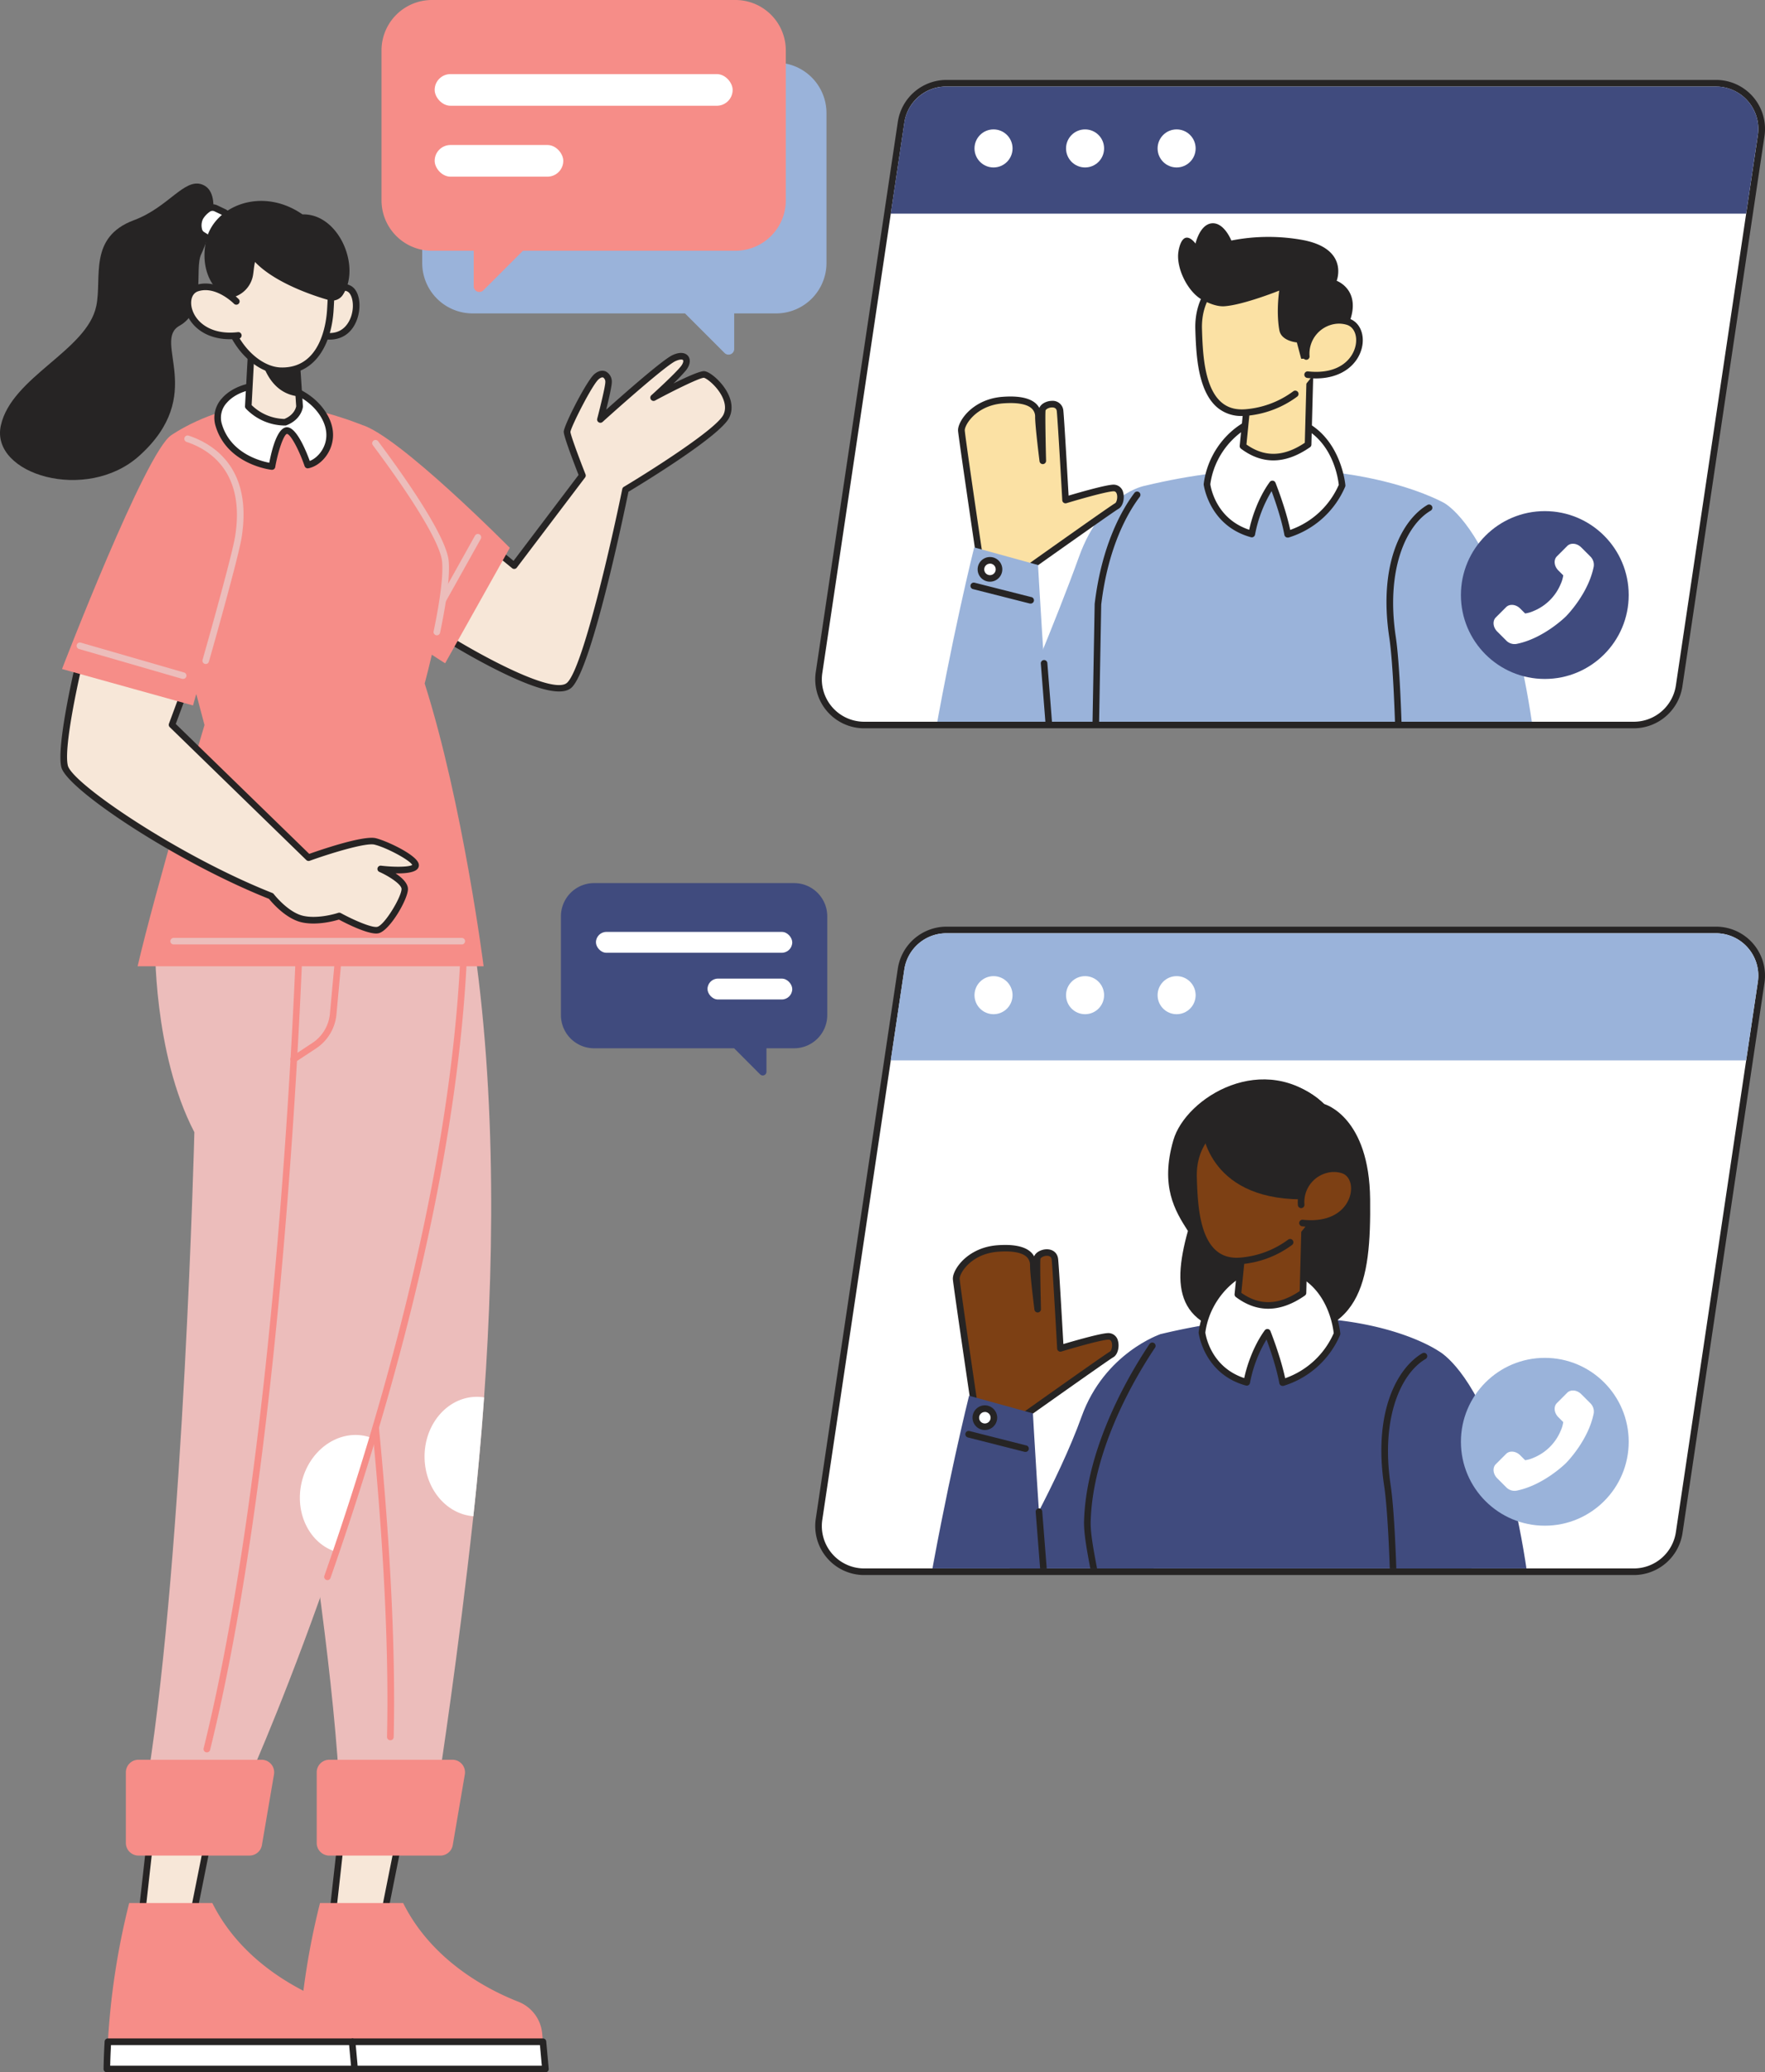 <?xml version="1.0" encoding="utf-8"?>
<svg viewBox="-604.755 -451.485 1078.018 1265.35" xmlns="http://www.w3.org/2000/svg">
  <rect x="-604.755" y="-451.485" width="1078.018" height="1265.35" fill="#808080" stroke="none"/>
  <defs>
    <clipPath id="clip-path">
      <path class="cls-1" d="M837.54,648.85a25.72,25.72,0,0,0-25.6,22.07L761.86,1007a25.87,25.87,0,0,0,25.59,29.69h470.14a26,26,0,0,0,25.6-22.07l50.08-336.08a25.88,25.88,0,0,0-25.6-29.69H837.54Zm497.72,30h0Z" style="fill: none;"/>
    </clipPath>
    <clipPath id="clip-path-2">
      <path class="cls-1" d="M837.54,131.83a25.72,25.72,0,0,0-25.6,22.07L761.86,490a25.87,25.87,0,0,0,25.59,29.69h470.14a26,26,0,0,0,25.6-22.07l50.08-336.08a25.88,25.88,0,0,0-25.6-29.69H837.54Zm497.72,30h0Z" style="fill: none;"/>
    </clipPath>
  </defs>
  <path class="cls-2" d="M1335.26,678.84l-7.1,47.63-43,288.45a27.89,27.89,0,0,1-27.59,23.79H787.44a27.88,27.88,0,0,1-27.58-32l41.76-280.23,8.32-55.85a27.89,27.89,0,0,1,27.59-23.79h470.13A27.89,27.89,0,0,1,1335.26,678.84Z" style="fill: rgb(255, 255, 255);" transform="matrix(1, 0, 0, 1, -864.374, -530.485)"/>
  <path class="cls-3" d="M1257.58,1040.72H787.44a29.9,29.9,0,0,1-29.57-34.32L808,670.32a30.1,30.1,0,0,1,29.59-25.5h470.13a29.91,29.91,0,0,1,29.59,34.32l-50.08,336.08A30.1,30.1,0,0,1,1257.58,1040.72Zm-420-391.87a26,26,0,0,0-25.6,22.07L761.86,1007a25.87,25.87,0,0,0,25.59,29.69h470.14a26,26,0,0,0,25.6-22.07l50.08-336.08a25.88,25.88,0,0,0-25.6-29.69H837.54Zm497.72,30h0Z" style="fill: rgb(38, 36, 36);" transform="matrix(1, 0, 0, 1, -864.374, -530.485)"/>
  <path class="cls-4" d="M1333.55,674.67a25.4,25.4,0,0,1-.29,3.87l-7.09,47.63,0,0.3H803.66l8.28-55.55a25.88,25.88,0,0,1,25.6-22.07h470.13A25.9,25.9,0,0,1,1333.55,674.67Z" style="fill: rgb(154, 179, 218);" transform="matrix(1, 0, 0, 1, -864.374, -530.485)"/>
  <circle class="cls-2" cx="866.44" cy="686.65" r="11.62" style="fill: rgb(255, 255, 255);" transform="matrix(1, 0, 0, 1, -864.374, -530.485)"/>
  <circle class="cls-2" cx="922.35" cy="686.65" r="11.62" style="fill: rgb(255, 255, 255);" transform="matrix(1, 0, 0, 1, -864.374, -530.485)"/>
  <circle class="cls-2" cx="978.27" cy="686.65" r="11.62" style="fill: rgb(255, 255, 255);" transform="matrix(1, 0, 0, 1, -864.374, -530.485)"/>
  <g class="cls-5" transform="matrix(1, 0, 0, 1, -864.374, -530.485)" style="clip-path: url(#clip-path);">
    <path class="cls-3" d="M1031.73,895.35c-52.95-2.32-57-27.24-46.57-64.73-7.91-12.29-17-27.23-8.91-55.33,7.5-26.21,55.54-55.75,92-22.23h0c0.84,0.23,27.72,8.06,28.21,58.26C1097,862.33,1091.33,898,1031.73,895.35Z" style="fill: rgb(38, 36, 36);"/>
    <path class="cls-6" d="M977,990c-6.85,26.72-14.17,56-25.57,80.83-14.55,23.56-46.79,60.2-68.93,56.17-28.84-5.24-10-76.48-5.5-93.5,0.21-.8,29.22-50.5,43.22-89.5s48.28-50.4,48.28-50.4S992.5,929.5,977,990Z" style="fill: rgb(64, 75, 126);"/>
    <path class="cls-6" d="M1138.33,904s-54.27-38.14-169.83-10.4c0,0-43,56.56-44.7,114.24-0.43,14.58,7.91,41.7,7.7,58.5a983.24,983.24,0,0,1-11.28,134.24l240.41,7.75S1174.51,1071.1,1138.33,904Z" style="fill: rgb(64, 75, 126);"/>
    <path class="cls-3" d="M931.13,1084.85h-0.06a2,2,0,0,1-2-2.08c0.18-5.57.3-11.11,0.37-16.47,0.1-8.33-2-19.43-4-30.17s-3.93-21-3.71-28.37c1.35-45.83,28.41-90.87,40-108.11a2,2,0,0,1,3.35,2.25c-11.38,16.95-38,61.19-39.3,106-0.21,7,1.66,16.94,3.64,27.51,2,10.93,4.17,22.23,4.06,31-0.07,5.39-.19,11-0.37,16.54A2,2,0,0,1,931.13,1084.85Z" style="fill: rgb(38, 36, 36);"/>
    <path class="cls-3" d="M1150.17,1193.51h0l-214.2-5a2,2,0,1,1,.09-4l214.2,5A2,2,0,0,1,1150.17,1193.51Z" style="fill: rgb(38, 36, 36);"/>
    <path class="cls-2" d="M1076.2,893.4A52.7,52.7,0,0,1,1043,923.22c-2.48-13.6-9.31-30.71-9.31-30.71-7.59,10.44-11.6,24.26-12.59,30.56-24.57-6.75-27.37-30.37-27.37-30.37,3-23.67,23.35-41.49,40.82-40.89C1073.12,853.11,1076.2,893.4,1076.2,893.4Z" style="fill: rgb(255, 255, 255);"/>
    <path class="cls-3" d="M1043,925.23a2,2,0,0,1-2-1.66c-1.74-9.55-5.71-21-7.82-26.71a79.85,79.85,0,0,0-10.09,26.51,2,2,0,0,1-2.53,1.63c-25.58-7-28.8-31.83-28.83-32.08a2,2,0,0,1,0-.49c3.28-25.88,25.25-43.29,42.89-42.65,39.95,1.36,43.6,43,43.63,43.46a2,2,0,0,1-.16.95,55,55,0,0,1-34.5,31A2,2,0,0,1,1043,925.23Zm-9.31-34.74,0.25,0a2,2,0,0,1,1.62,1.25c0.27,0.67,6.22,15.65,9,28.81a50.77,50.77,0,0,0,29.66-27.5c-0.49-4.66-5.19-38.08-39.7-39.25-15.82-.52-35.68,16-38.72,38.87,0.36,2.43,3.72,21.12,23.76,27.79,1.43-6.84,5.33-19.25,12.53-29.16A2,2,0,0,1,1033.65,890.49Z" style="fill: rgb(38, 36, 36);"/>
    <path class="cls-2" d="M1057.12,804.09l-0.63,23.73-1.07,40.6c-13.66,9.55-26.94,10.55-39.75.93l1.88-18.86,2.84-28.57Z" style="fill: rgb(125, 64, 20);"/>
    <path class="cls-3" d="M1034.21,878.11q-10.22,0-19.75-7.14a2,2,0,0,1-.79-1.81l4.72-47.43a2,2,0,0,1,1.13-1.61l36.74-17.84a2,2,0,0,1,2.9,1.87l-1.7,64.33a2,2,0,0,1-.86,1.6C1048.91,875.44,1041.44,878.11,1034.21,878.11Zm-16.42-9.7c11.16,7.91,22.84,7.56,35.64-1.06l1.59-60-32.74,15.9Z" style="fill: rgb(38, 36, 36);"/>
    <path class="cls-2" d="M989,808.47c1.3,19.58,6.16,43.11,29.7,40.28,28-3.37,46.65-22.43,47.81-48.91S1056,758,1024.2,760a48.69,48.69,0,0,0-8,1.15c-18.42,4.29-28.12,19.1-27.59,36.89C988.67,801.22,988.79,804.78,989,808.47Z" style="fill: rgb(125, 64, 20);"/>
    <path class="cls-3" d="M1015,851a22.61,22.61,0,0,1-14.88-5.06c-10.08-8.36-12.3-25.31-13.1-37.34-0.26-3.73-.37-7.25-0.47-10.54-0.58-19.68,10.58-34.59,29.14-38.91a2,2,0,0,1,.92,3.93c-16.58,3.86-26.55,17.22-26,34.87,0.1,3.25.21,6.72,0.46,10.39,0.75,11.29,2.77,27.14,11.65,34.51,4.12,3.42,9.28,4.7,15.8,3.91a56.6,56.6,0,0,0,27.83-10.82,2,2,0,1,1,2.46,3.2,60.63,60.63,0,0,1-29.8,11.63A33.39,33.39,0,0,1,1015,851Z" style="fill: rgb(38, 36, 36);"/>
    <path class="cls-3" d="M993.69,767.33s2.34,43.67,60.66,44c0,0,34.65-10.67,23-44S1008.39,726,993.69,767.33Z" style="fill: rgb(38, 36, 36);"/>
    <path class="cls-2" d="M854.75,937S844,864.33,843.67,860s7.67-17.33,25.33-18.67,21.67,4.67,21.67,10.33,2.67,26.67,2.67,26.67-0.67-26.67-.33-30.67,10.33-6.33,11,.33,3.33,54.33,3.33,54.33,23-7,29-7.33,5.33,9.33,2.33,11-54.17,38-54.17,38Z" style="fill: rgb(125, 64, 20);"/>
    <path class="cls-3" d="M884.5,946A2.06,2.06,0,0,1,884,946l-29.75-7a2,2,0,0,1-1.53-1.67c-0.44-3-10.76-72.79-11.1-77.14-0.21-2.65,1.54-6.48,4.55-10s10.23-9.91,22.64-10.84c9.76-.73,16.64.67,20.43,4.19a10.47,10.47,0,0,1,2,2.59c1.1-2.67,4.56-4.29,7.68-4.32h0.08c3.84,0,6.55,2.35,6.91,6,0.58,5.82,2.63,41.8,3.2,51.87,6.16-1.83,22-6.4,27-6.68a6,6,0,0,1,6.32,4.67c1,3.46,0,8.51-2.89,10.1-2.13,1.18-33.45,23.3-54,37.88A2,2,0,0,1,884.5,946Zm-28-10.67,27.53,6.48c7.84-5.57,50.71-36,53.61-37.59,0.73-.4,1.64-3.18,1-5.46-0.47-1.64-1.39-1.81-2.22-1.77-4.72.26-22.19,5.32-28.52,7.25a2,2,0,0,1-2.6-1.82c0-.48-2.67-47.7-3.33-54.24-0.06-.59-0.24-2.39-2.9-2.39h0c-2.1,0-4,1.25-4,2-0.26,3.08.11,21.26,0.34,30.45a2,2,0,0,1-4,.3c-0.11-.86-2.68-21.19-2.68-26.92a6.7,6.7,0,0,0-2.11-5.2c-2.89-2.68-8.91-3.76-17.39-3.12-11,.83-17.16,6.27-19.88,9.45s-3.67,6-3.59,7.05C845.93,863.15,852.78,909.89,856.54,935.35Z" style="fill: rgb(38, 36, 36);"/>
    <path class="cls-6" d="M851.5,931.25l39,10.75s4,72,7,102,3.5,78.5-15,83-65.35-21.14-57.5-67C837.5,987,851.5,931.25,851.5,931.25Z" style="fill: rgb(64, 75, 126);"/>
    <path class="cls-3" d="M894.2,1115.53a2,2,0,0,1-1.9-2.7c7.29-20.36,4.29-57.68,3.19-68.64l-3.3-42a2,2,0,0,1,4-.32l3.3,42c1.43,14.27,4,49.78-3.41,70.36A2,2,0,0,1,894.2,1115.53Z" style="fill: rgb(38, 36, 36);"/>
    <path class="cls-3" d="M885.75,965.51a2,2,0,0,1-.5-0.06l-34.5-8.75a2,2,0,1,1,1-3.91l34.5,8.75A2,2,0,0,1,885.75,965.51Z" style="fill: rgb(38, 36, 36);"/>
    <circle class="cls-2" cx="861.14" cy="944.64" r="5.52" style="fill: rgb(255, 255, 255);"/>
    <path class="cls-3" d="M861.14,952.17a7.53,7.53,0,1,1,7.53-7.53A7.54,7.54,0,0,1,861.14,952.17Zm0-11a3.5,3.5,0,1,0,3.5,3.5A3.5,3.5,0,0,0,861.14,941.14Z" style="fill: rgb(38, 36, 36);"/>
    <path class="cls-6" d="M1138.33,904s68.24,34.1,62.24,304.09h-88.24S1113.41,1028.7,1107,986C1099,932.66,1121.67,905.33,1138.33,904Z" style="fill: rgb(64, 75, 126);"/>
    <path class="cls-3" d="M1112.4,1174.68a2,2,0,0,1-2-2c-0.05-56.58-.82-156-5.37-186.37-6.86-45.72,8.27-72.21,23.31-81a2,2,0,1,1,2,3.48c-15.06,8.81-27.5,36-21.36,76.94,4.59,30.6,5.37,130.27,5.42,187a2,2,0,0,1-2,2h0Z" style="fill: rgb(38, 36, 36);"/>
    <path class="cls-2" d="M1054.33,814.67c-0.82-11.11,7.3-21.12,18.41-22a18.55,18.55,0,0,1,7,.74c13.58,4.17,8.89,36-24.57,32.38Z" style="fill: rgb(125, 64, 20);"/>
    <path class="cls-3" d="M1060.16,828.07a48.73,48.73,0,0,1-5.22-.29,2,2,0,0,1,.43-4c18.67,2,27.35-7.31,29.11-15.88,1.22-6-1-11.23-5.35-12.56a16.56,16.56,0,0,0-6.23-.66,18.38,18.38,0,0,0-16.56,19.85,2,2,0,0,1-4,.3c-0.92-12.35,8.17-23.2,20.25-24.17a20.58,20.58,0,0,1,7.74.82c6.35,1.95,9.76,9.19,8.11,17.23C1086.36,818.74,1076.89,828.07,1060.16,828.07Z" style="fill: rgb(38, 36, 36);"/>
  </g>
  <circle class="cls-4" cx="1203.15" cy="959.35" r="51.24" style="fill: rgb(154, 179, 218);" transform="matrix(1, 0, 0, 1, -864.374, -530.485)"/>
  <path class="cls-2" d="M1216.12,972.32s-13.65,13.65-30.38,16.9a7.09,7.09,0,0,1-6.21-2.14l-5.44-5.44c-2.62-2.62-3-6.47-.86-8.61l6.29-6.29c2.14-2.14,6-1.75,8.61.86l3,3a19,19,0,0,0,5.2-1.52,30.39,30.39,0,0,0,16.56-16.56,19,19,0,0,0,1.52-5.2l-3-3c-2.62-2.62-3-6.47-.87-8.61l6.29-6.29c2.14-2.14,6-1.75,8.61.87l5.44,5.44a7.09,7.09,0,0,1,2.14,6.21C1229.77,958.68,1216.12,972.32,1216.12,972.32Z" style="fill: rgb(255, 255, 255);" transform="matrix(1, 0, 0, 1, -864.374, -530.485)"/>
  <path class="cls-2" d="M1335.26,161.82l-7.1,47.63-43,288.45a27.89,27.89,0,0,1-27.59,23.79H787.44a27.88,27.88,0,0,1-27.58-32l41.76-280.23,8.32-55.85a27.89,27.89,0,0,1,27.59-23.79h470.13A27.89,27.89,0,0,1,1335.26,161.82Z" style="fill: rgb(255, 255, 255);" transform="matrix(1, 0, 0, 1, -864.374, -530.485)"/>
  <path class="cls-3" d="M1257.58,523.7H787.44a29.9,29.9,0,0,1-29.57-34.32L808,153.3a30.09,30.09,0,0,1,29.59-25.5h470.13a29.91,29.91,0,0,1,29.59,34.32L1287.17,498.2A30.1,30.1,0,0,1,1257.58,523.7Zm-420-391.87a25.72,25.72,0,0,0-25.6,22.07L761.86,490a25.87,25.87,0,0,0,25.59,29.69h470.14a26,26,0,0,0,25.6-22.07l50.08-336.08a25.88,25.88,0,0,0-25.6-29.69H837.54Zm497.72,30h0Z" style="fill: rgb(38, 36, 36);" transform="matrix(1, 0, 0, 1, -864.374, -530.485)"/>
  <path class="cls-6" d="M1333.55,157.65a25.4,25.4,0,0,1-.29,3.87l-7.09,47.63,0,0.3H803.66l8.28-55.55a25.88,25.88,0,0,1,25.6-22.07h470.13A25.9,25.9,0,0,1,1333.55,157.65Z" style="fill: rgb(64, 75, 126);" transform="matrix(1, 0, 0, 1, -864.374, -530.485)"/>
  <circle class="cls-2" cx="866.44" cy="169.63" r="11.62" style="fill: rgb(255, 255, 255);" transform="matrix(1, 0, 0, 1, -864.374, -530.485)"/>
  <circle class="cls-2" cx="922.35" cy="169.63" r="11.62" style="fill: rgb(255, 255, 255);" transform="matrix(1, 0, 0, 1, -864.374, -530.485)"/>
  <circle class="cls-2" cx="978.27" cy="169.63" r="11.62" style="fill: rgb(255, 255, 255);" transform="matrix(1, 0, 0, 1, -864.374, -530.485)"/>
  <g class="cls-7" transform="matrix(1, 0, 0, 1, -864.374, -530.485)" style="clip-path: url(#clip-path-2);">
    <path class="cls-4" d="M980.13,472c-6.85,26.72-14.17,56-25.57,80.83C940,576.39,907.77,613,885.63,609c-28.84-5.24-10-76.48-5.5-93.5,0.21-.8,24.5-57.5,38.5-96.5s40.28-43.4,40.28-43.4S995.63,411.5,980.13,472Z" style="fill: rgb(154, 179, 218);"/>
    <path class="cls-4" d="M1141.47,386s-67-38.14-182.56-10.4c0,0-31.64,29.76-30.17,104.66,1.52,77.43-5.39,202.32-5.39,202.32l240.41,7.75S1177.64,553.11,1141.47,386Z" style="fill: rgb(154, 179, 218);"/>
    <path class="cls-3" d="M1153.3,675.51h0l-214.2-5a2,2,0,0,1,0-4h0l214.2,5A2,2,0,0,1,1153.3,675.51Z" style="fill: rgb(38, 36, 36);"/>
    <path class="cls-3" d="M928.13,565.35h0a2,2,0,0,1-2-2.05L928.21,448a2,2,0,0,1,0-.2c4.37-36.77,17.12-58.3,24.32-67.86a2,2,0,0,1,3.22,2.43c-7,9.23-19.26,30-23.53,65.81l-2.09,115.18A2,2,0,0,1,928.13,565.35Z" style="fill: rgb(38, 36, 36);"/>
    <path class="cls-2" d="M1079.33,375.4a52.7,52.7,0,0,1-33.25,29.82c-2.48-13.6-9.31-30.71-9.31-30.71-7.59,10.44-11.6,24.26-12.59,30.56-24.57-6.75-27.37-30.37-27.37-30.37,3-23.67,23.35-41.49,40.82-40.89C1076.25,335.12,1079.33,375.4,1079.33,375.4Z" style="fill: rgb(255, 255, 255);"/>
    <path class="cls-3" d="M1046.09,407.24a2,2,0,0,1-2-1.65c-1.74-9.55-5.71-21-7.82-26.71a79.84,79.84,0,0,0-10.09,26.51,2,2,0,0,1-2.53,1.63c-25.58-7-28.8-31.83-28.83-32.08a2,2,0,0,1,0-.49c3.28-25.88,25.25-43.24,42.89-42.65,39.95,1.36,43.6,43,43.63,43.46a2,2,0,0,1-.16,1,55,55,0,0,1-34.5,30.95A2,2,0,0,1,1046.09,407.24Zm-9.31-34.74,0.25,0a2,2,0,0,1,1.62,1.25c0.27,0.67,6.22,15.65,9,28.81a50.76,50.76,0,0,0,29.66-27.51c-0.49-4.66-5.19-38.08-39.7-39.25h-0.76c-15.69,0-35,16.33-38,38.89,0.36,2.43,3.72,21.12,23.76,27.79,1.43-6.84,5.33-19.25,12.53-29.16A2,2,0,0,1,1036.78,372.49Z" style="fill: rgb(38, 36, 36);"/>
    <path class="cls-2" d="M1060.25,286.1l-0.63,23.73-1.07,40.6c-13.66,9.55-26.94,10.55-39.75.93l1.88-18.86,2.84-28.57Z" style="fill: rgb(251, 225, 164);"/>
    <path class="cls-3" d="M1037.34,360.12q-10.22,0-19.75-7.14a2,2,0,0,1-.79-1.81l4.72-47.43a2,2,0,0,1,1.13-1.61l36.74-17.84a2,2,0,0,1,2.9,1.87l-1.7,64.33a2,2,0,0,1-.86,1.6C1052,357.44,1044.57,360.12,1037.34,360.12Zm-16.42-9.7c11.16,7.91,22.84,7.56,35.64-1.06l1.59-60-32.74,15.9Z" style="fill: rgb(38, 36, 36);"/>
    <path class="cls-2" d="M992.18,290.48c1.3,19.58,6.16,43.11,29.7,40.28,28-3.37,46.65-22.43,47.81-48.91S1059.15,240,1027.33,242a48.69,48.69,0,0,0-8,1.15c-18.42,4.29-28.12,19.1-27.59,36.89C991.8,283.23,991.92,286.78,992.18,290.48Z" style="fill: rgb(251, 225, 164);"/>
    <path class="cls-3" d="M1018.15,333a22.6,22.6,0,0,1-14.88-5.06c-10.08-8.36-12.3-25.31-13.1-37.34-0.26-3.73-.37-7.25-0.47-10.54-0.59-19.68,10.58-34.59,29.14-38.91a2,2,0,1,1,.92,3.93c-16.58,3.86-26.56,17.22-26,34.87,0.1,3.25.21,6.73,0.46,10.39,0.75,11.29,2.77,27.14,11.65,34.51,4.12,3.41,9.28,4.69,15.79,3.91a56.6,56.6,0,0,0,27.83-10.82,2,2,0,1,1,2.46,3.2,60.62,60.62,0,0,1-29.8,11.63A33.19,33.19,0,0,1,1018.15,333Z" style="fill: rgb(38, 36, 36);"/>
    <path class="cls-3" d="M1077.8,287.12a81.41,81.41,0,0,1-9.38,10.57l-14.07.39-2.65-10s-8.89-.7-10.53-6.78a3.48,3.48,0,0,1-.1-0.43c-0.4-2-1.93-10.83-.13-24.43,0,0-21.74,8.72-33.44,9.55-4.21.3-9-1.48-13.53-3.89-9-4.82-16.43-20-14.5-30l0-.19c3-14.65,10.34-4.18,10.34-4.18s2.6-11.79,10.06-12.38,11.82,10.52,11.82,10.52a117.08,117.08,0,0,1,43.58-.33c28.57,5.37,20.75,24.91,20.75,24.91S1096.95,258,1077.8,287.12Z" style="fill: rgb(38, 36, 36);"/>
    <path class="cls-2" d="M1057.46,296.68c-0.82-11.11,7.3-21.12,18.41-22a18.55,18.55,0,0,1,7,.74c13.58,4.17,8.89,36-24.57,32.38Z" style="fill: rgb(251, 225, 164);"/>
    <path class="cls-3" d="M1063.29,310.07a49.12,49.12,0,0,1-5.22-.29,2,2,0,1,1,.43-4c18.66,2,27.34-7.31,29.1-15.88,1.22-6-1-11.23-5.35-12.56a16.61,16.61,0,0,0-6.23-.66,18.38,18.38,0,0,0-16.56,19.85,2,2,0,1,1-4,.3c-0.92-12.35,8.17-23.2,20.25-24.17a20.6,20.6,0,0,1,7.74.82c6.35,1.95,9.76,9.19,8.11,17.23C1089.49,300.74,1080,310.07,1063.29,310.07Z" style="fill: rgb(38, 36, 36);"/>
    <path class="cls-2" d="M857.88,419s-10.75-72.67-11.08-77,7.67-17.33,25.33-18.67S893.8,328,893.8,333.67s2.67,26.67,2.67,26.67-0.67-26.67-.33-30.67,10.33-6.33,11,.33,3.33,54.33,3.33,54.33,23-7,29-7.33,5.33,9.33,2.33,11-54.17,38-54.17,38Z" style="fill: rgb(251, 225, 164);"/>
    <path class="cls-3" d="M887.63,428a2,2,0,0,1-.46-0.05l-29.75-7a2,2,0,0,1-1.53-1.67c-0.44-3-10.76-72.79-11.1-77.14-0.21-2.65,1.54-6.48,4.55-10s10.23-9.91,22.64-10.84c9.77-.74,16.64.67,20.43,4.19a10.49,10.49,0,0,1,2,2.59c1.1-2.67,4.56-4.29,7.68-4.32a6.5,6.5,0,0,1,7,6c0.58,5.82,2.63,41.8,3.2,51.87,6.16-1.83,22-6.4,27-6.68a6,6,0,0,1,6.32,4.67c1,3.46,0,8.51-2.89,10.1-2.13,1.18-33.45,23.3-54,37.88A2,2,0,0,1,887.63,428Zm-28-10.67,27.53,6.48c7.84-5.57,50.71-36,53.61-37.59,0.73-.4,1.64-3.18,1-5.46-0.47-1.64-1.39-1.81-2.22-1.77-4.72.26-22.19,5.32-28.53,7.25a2,2,0,0,1-2.6-1.82c0-.48-2.67-47.7-3.33-54.25-0.06-.59-0.24-2.39-2.9-2.39h0c-2.1,0-4,1.25-4,2-0.26,3.08.11,21.26,0.34,30.45a2,2,0,0,1-4,.3c-0.11-.86-2.68-21.19-2.68-26.92a6.7,6.7,0,0,0-2.11-5.2c-2.89-2.68-8.91-3.76-17.39-3.12-11,.83-17.16,6.27-19.88,9.45s-3.67,6-3.59,7.05C849.06,345.16,855.91,391.9,859.68,417.35Z" style="fill: rgb(38, 36, 36);"/>
    <path class="cls-4" d="M854.63,413.25l39,10.75s4,72,7,102,3.5,78.5-15,83-65.35-21.14-57.5-67C840.63,469,854.63,413.25,854.63,413.25Z" style="fill: rgb(154, 179, 218);"/>
    <path class="cls-3" d="M897.33,597.53a2,2,0,0,1-1.9-2.7c7.29-20.35,4.29-57.68,3.19-68.64l-3.3-42a2,2,0,1,1,4-.32l3.3,42c1.43,14.27,4,49.78-3.41,70.36A2,2,0,0,1,897.33,597.53Z" style="fill: rgb(38, 36, 36);"/>
    <path class="cls-3" d="M888.88,447.52a2,2,0,0,1-.5-0.06l-34.5-8.75a2,2,0,0,1,1-3.91l34.5,8.75A2,2,0,0,1,888.88,447.52Z" style="fill: rgb(38, 36, 36);"/>
    <circle class="cls-2" cx="864.27" cy="426.64" r="5.52" style="fill: rgb(255, 255, 255);"/>
    <path class="cls-3" d="M864.27,434.18a7.53,7.53,0,1,1,7.53-7.53A7.54,7.54,0,0,1,864.27,434.18Zm0-11a3.5,3.5,0,1,0,3.5,3.5A3.5,3.5,0,0,0,864.27,423.14Z" style="fill: rgb(38, 36, 36);"/>
    <path class="cls-4" d="M1141.47,386s68.24,34.1,62.24,304.09h-88.24s1.07-179.38-5.33-222.09C1102.13,414.67,1124.8,387.33,1141.47,386Z" style="fill: rgb(154, 179, 218);"/>
    <path class="cls-3" d="M1115.53,656.68a2,2,0,0,1-2-2c-0.05-56.58-.82-156-5.37-186.37-6.86-45.72,8.27-72.21,23.31-81a2,2,0,0,1,2,3.48c-15.06,8.81-27.5,36-21.36,76.94,4.59,30.6,5.37,130.27,5.42,187a2,2,0,0,1-2,2h0Z" style="fill: rgb(38, 36, 36);"/>
  </g>
  <circle class="cls-6" cx="1203.15" cy="442.33" r="51.24" style="fill: rgb(64, 75, 126);" transform="matrix(1, 0, 0, 1, -864.374, -530.485)"/>
  <path class="cls-2" d="M1216.12,455.3s-13.65,13.65-30.38,16.9a7.09,7.09,0,0,1-6.21-2.14l-5.44-5.44c-2.62-2.62-3-6.47-.86-8.61l6.29-6.29c2.14-2.14,6-1.75,8.61.86l3,3a19,19,0,0,0,5.2-1.52,30.39,30.39,0,0,0,16.56-16.56,19,19,0,0,0,1.52-5.2l-3-3c-2.62-2.62-3-6.47-.87-8.61l6.29-6.29c2.14-2.14,6-1.75,8.61.87l5.44,5.44a7.09,7.09,0,0,1,2.14,6.21C1229.77,441.66,1216.12,455.3,1216.12,455.3Z" style="fill: rgb(255, 255, 255);" transform="matrix(1, 0, 0, 1, -864.374, -530.485)"/>
  <path class="cls-4" d="M602.22,638.5v60.3a20.28,20.28,0,0,0,20.28,20.28H708L723.88,735a2.27,2.27,0,0,0,3.88-1.61V719.08h16.85a20.28,20.28,0,0,0,20.28-20.28V638.5a20.28,20.28,0,0,0-20.28-20.28H622.49A20.28,20.28,0,0,0,602.22,638.5Z" style="fill: rgb(64, 75, 126);" transform="matrix(1, 0, 0, 1, -864.374, -530.485)"/>
  <rect class="cls-2" x="623.6" y="648.02" width="119.89" height="12.74" rx="6.37" ry="6.37" transform="matrix(-1, 0, 0, -1, 502.726, 778.295)" style="fill: rgb(255, 255, 255);"/>
  <rect class="cls-2" x="691.74" y="676.54" width="51.75" height="12.74" rx="6.37" ry="6.37" transform="matrix(-1, 0, 0, -1, 570.866, 835.335)" style="fill: rgb(255, 255, 255);"/>
  <path class="cls-6" d="M517.5,148.05v91.54a30.78,30.78,0,0,0,30.78,30.78H678l24.16,24.16a3.45,3.45,0,0,0,5.89-2.44V270.37h25.58a30.78,30.78,0,0,0,30.78-30.78V148.05a30.78,30.78,0,0,0-30.78-30.79H548.28A30.78,30.78,0,0,0,517.5,148.05Z" style="fill: rgb(154, 179, 218);" transform="matrix(1, 0, 0, 1, -864.374, -530.485)"/>
  <path class="cls-4" d="M739.57,109.79v91.54a30.78,30.78,0,0,1-30.78,30.78H579l-24.16,24.16a3.45,3.45,0,0,1-5.89-2.44V232.11H523.42a30.78,30.78,0,0,1-30.78-30.78V109.79A30.78,30.78,0,0,1,523.42,79H708.79A30.78,30.78,0,0,1,739.57,109.79Z" style="fill: rgb(246, 141, 136);" transform="matrix(1, 0, 0, 1, -864.374, -530.485)"/>
  <rect class="cls-2" x="525.1" y="124.24" width="182" height="19.33" rx="9.67" ry="9.67" style="fill: rgb(255, 255, 255);" transform="matrix(1, 0, 0, 1, -864.374, -530.485)"/>
  <rect class="cls-2" x="525.1" y="167.54" width="78.56" height="19.33" rx="9.67" ry="9.67" style="fill: rgb(255, 255, 255);" transform="matrix(1, 0, 0, 1, -864.374, -530.485)"/>
  <polygon class="cls-2" points="468.22 1199.33 462.22 1253 493.22 1253 504.22 1198 468.22 1199.33" style="fill: rgb(247, 231, 216);" transform="matrix(1, 0, 0, 1, -864.374, -530.485)"/>
  <path class="cls-3" d="M493.22,1255h-31a2,2,0,0,1-2-2.24l6-53.67a2,2,0,0,1,1.93-1.79l36-1.33a2,2,0,0,1,2.05,2.41l-11,55A2,2,0,0,1,493.22,1255Zm-28.75-4h27.09l10.17-50.87L470,1201.28Z" style="fill: rgb(38, 36, 36);" transform="matrix(1, 0, 0, 1, -864.374, -530.485)"/>
  <path class="cls-6" d="M544.8,629.07c17.9,99.44,17.14,209.84,10.49,303.18-1.84,25.68-4.11,50-6.56,72.56C539.44,1090,528,1164,528,1164H466.55c-8.84-140.45-58.19-390.38-58.19-390.38-35.33-42-48.71-108-48.71-108C372.61,543.22,532,558.15,544.8,629.07Z" style="fill: rgb(236, 189, 187);" transform="matrix(1, 0, 0, 1, -864.374, -530.485)"/>
  <path class="cls-3" d="M498,1141.58h0a2,2,0,0,1-2-2.06c4.49-197.3-53.85-501.8-54.44-504.85a2,2,0,0,1,4-.76c0.59,3.06,59,308,54.52,505.71A2,2,0,0,1,498,1141.58Z" style="fill: rgb(246, 141, 136);" transform="matrix(1, 0, 0, 1, -864.374, -530.485)"/>
  <path class="cls-3" d="M458,718.86a2,2,0,0,1-1.45-3.42l10.29-10.64a24,24,0,0,0,6.59-19.87l-7.66-59.56a2,2,0,0,1,4-.51l7.66,59.56a28,28,0,0,1-7.69,23.19l-10.29,10.64A2,2,0,0,1,458,718.86Z" style="fill: rgb(38, 36, 36);" transform="matrix(1, 0, 0, 1, -864.374, -530.485)"/>
  <path class="cls-2" d="M555.29,932.25c-1.84,25.68-4.11,50-6.56,72.56-16.6-1.29-29.74-17-29.8-36.32-0.06-20.16,14.23-36.54,31.9-36.59A27.46,27.46,0,0,1,555.29,932.25Z" style="fill: rgb(255, 255, 255);" transform="matrix(1, 0, 0, 1, -864.374, -530.485)"/>
  <path class="cls-4" d="M460.74,1153.5h75.21a7.68,7.68,0,0,1,7.57,9l-7.37,43.13a7.68,7.68,0,0,1-7.57,6.39H460.74a7.68,7.68,0,0,1-7.68-7.68v-43.13A7.68,7.68,0,0,1,460.74,1153.5Z" style="fill: rgb(246, 141, 136);" transform="matrix(1, 0, 0, 1, -864.374, -530.485)"/>
  <path class="cls-6" d="M592.76,1342.33H441.42c0.1-5.67.32-11.24,0.65-16.66a450,450,0,0,1,13-84.67h50.79c17.63,35.33,51.67,52.92,70.4,60.27a23.09,23.09,0,0,1,14.51,19.41l0.45,5Z" style="fill: rgb(246, 141, 136);" transform="matrix(1, 0, 0, 1, -864.374, -530.485)"/>
  <path class="cls-2" d="M592.76,1342.33H441.42c0.1-5.67.32-11.24,0.65-16.66H591.24Z" style="fill: rgb(255, 255, 255);" transform="matrix(1, 0, 0, 1, -864.374, -530.485)"/>
  <path class="cls-3" d="M592.76,1344.35H441.42a2,2,0,0,1-2-2.05c0.1-5.61.32-11.25,0.65-16.75a2,2,0,0,1,2-1.89H591.24a2,2,0,0,1,2,1.83l1.52,16.66A2,2,0,0,1,592.76,1344.35Zm-149.28-4H590.55l-1.15-12.63H444C443.74,1331.85,443.58,1336.08,443.48,1340.31Z" style="fill: rgb(38, 36, 36);" transform="matrix(1, 0, 0, 1, -864.374, -530.485)"/>
  <polygon class="cls-2" points="351.67 1199.33 345.67 1253 376.67 1253 387.67 1198 351.67 1199.33" style="fill: rgb(247, 231, 216);" transform="matrix(1, 0, 0, 1, -864.374, -530.485)"/>
  <path class="cls-3" d="M376.67,1255h-31a2,2,0,0,1-2-2.24l6-53.67a2,2,0,0,1,1.93-1.79l36-1.33a2,2,0,0,1,2.05,2.41l-11,55A2,2,0,0,1,376.67,1255Zm-28.75-4H375l10.17-50.87-31.71,1.17Z" style="fill: rgb(38, 36, 36);" transform="matrix(1, 0, 0, 1, -864.374, -530.485)"/>
  <path class="cls-6" d="M543,659c-4.21,101-29,208.53-55.87,298.17-7.39,24.66-14.92,48-22.22,69.38C437.28,1107.63,413,1162,413,1162l-63,2c22-139,28.33-393.67,28.33-393.67-25.33-48.66-24-116-24-116C393.67,537.67,546,587,543,659Z" style="fill: rgb(236, 189, 187);" transform="matrix(1, 0, 0, 1, -864.374, -530.485)"/>
  <path class="cls-2" d="M487.13,957.17c-7.39,24.66-14.92,48-22.22,69.38-15.92-4.88-25.31-23.11-21.16-41.94,4.34-19.69,21.85-32.56,39.11-28.75A27.46,27.46,0,0,1,487.13,957.17Z" style="fill: rgb(255, 255, 255);" transform="matrix(1, 0, 0, 1, -864.374, -530.485)"/>
  <path class="cls-3" d="M459.64,1043.83a2,2,0,0,1-1.9-2.68q2.61-7.45,5.27-15.25c7.88-23.12,15.34-46.44,22.2-69.31C518.64,844.92,537.41,744.76,541,658.92a49.62,49.62,0,0,0-3.32-19.86,2,2,0,0,1,3.77-1.44A53.61,53.61,0,0,1,545,659.08c-3.59,86.18-22.42,186.67-56,298.66-6.87,22.92-14.35,46.28-22.24,69.45q-2.66,7.81-5.27,15.28A2,2,0,0,1,459.64,1043.83Z" style="fill: rgb(246, 141, 136);" transform="matrix(1, 0, 0, 1, -864.374, -530.485)"/>
  <path class="cls-3" d="M386,1149a2,2,0,0,1-2-2.5C431.44,954.94,440.9,645,441,641.94a2,2,0,1,1,4,.12c-0.09,3.11-9.56,313.44-57.06,505.43A2,2,0,0,1,386,1149Z" style="fill: rgb(246, 141, 136);" transform="matrix(1, 0, 0, 1, -864.374, -530.485)"/>
  <path class="cls-3" d="M439.13,727.75A2,2,0,0,1,438,724l12.36-8.14a24,24,0,0,0,10.77-18l5.51-59.8a2,2,0,0,1,4,.37l-5.51,59.8a28,28,0,0,1-12.56,21l-12.36,8.14A2,2,0,0,1,439.13,727.75Z" style="fill: rgb(246, 141, 136);" transform="matrix(1, 0, 0, 1, -864.374, -530.485)"/>
  <path class="cls-4" d="M344.18,1153.5h75.21a7.68,7.68,0,0,1,7.57,9l-7.37,43.13A7.68,7.68,0,0,1,412,1212H344.18a7.68,7.68,0,0,1-7.68-7.68v-43.13A7.68,7.68,0,0,1,344.18,1153.5Z" style="fill: rgb(246, 141, 136);" transform="matrix(1, 0, 0, 1, -864.374, -530.485)"/>
  <path class="cls-6" d="M476.21,1342.33H324.87c0.1-5.67.32-11.24,0.65-16.66a450,450,0,0,1,13-84.67h50.79c17.63,35.33,51.67,52.92,70.4,60.27a23.09,23.09,0,0,1,14.51,19.41l0.45,5Z" style="fill: rgb(246, 141, 136);" transform="matrix(1, 0, 0, 1, -864.374, -530.485)"/>
  <path class="cls-2" d="M476.21,1342.33H324.87c0.1-5.67.32-11.24,0.65-16.66H474.69Z" style="fill: rgb(255, 255, 255);" transform="matrix(1, 0, 0, 1, -864.374, -530.485)"/>
  <path class="cls-3" d="M476.21,1344.35H324.87a2,2,0,0,1-2-2.05c0.1-5.61.32-11.25,0.65-16.75a2,2,0,0,1,2-1.89H474.69a2,2,0,0,1,2,1.83l1.52,16.66A2,2,0,0,1,476.21,1344.35Zm-149.28-4H474l-1.15-12.63H327.42C327.19,1331.85,327,1336.08,326.93,1340.31Z" style="fill: rgb(38, 36, 36);" transform="matrix(1, 0, 0, 1, -864.374, -530.485)"/>
  <path class="cls-2" d="M562.67,415.33l11,9,41.67-55S606,345.67,606,342.67s13.67-30,18-33.67,7.33-.33,7.33,3.33-5,22.78-5,22.78,37.67-34.11,45-37.44S681,299,677,304s-18,17.67-18,17.67,26.67-14.33,30.67-14,19,14,13.67,25.33-61.67,45-61.67,45-22,108.08-34.33,119.37-80.86-32.47-80.86-32.47Z" style="fill: rgb(247, 231, 216);" transform="matrix(1, 0, 0, 1, -864.374, -530.485)"/>
  <path class="cls-3" d="M601.09,501.22c-8.19,0-21.32-4.66-39.73-14s-35.8-20.46-36-20.57a2,2,0,0,1-.54-2.89L561,414.14a2,2,0,0,1,2.91-.37l9.38,7.67L613,369c-2.59-6.6-9.06-23.39-9.06-26.35,0-3.82,14-31.25,18.71-35.21,3.23-2.73,5.8-2.17,7.05-1.59a7,7,0,0,1,3.6,6.46c0,2.49-1.94,10.82-3.43,16.84,10.55-9.42,34.62-30.64,40.58-33.35s8.62-.51,9.46.58c1.73,2.23,1.2,5.62-1.39,8.85a104.46,104.46,0,0,1-7.56,7.91c7.81-3.88,16.28-7.71,18.82-7.51,3.21,0.27,9.87,5.66,13.66,12.2,3.32,5.74,3.89,11.27,1.67,16C699.91,345,652,374.14,643.46,379.27c-3,14.58-22.59,108.44-34.77,119.59C607,500.43,604.45,501.22,601.09,501.22Zm-71.72-36.86c26.19,16.51,68.64,38.82,76.6,31.53,9.72-8.9,27.64-88.41,33.72-118.29a2,2,0,0,1,.94-1.33c15.52-9.28,56.72-35.29,60.88-44.13,2.05-4.36.34-9-1.45-12.16-3.38-5.92-9.14-10.17-10.56-10.31h0c-2.44,0-16.92,7-29.53,13.77a2,2,0,0,1-2.31-3.27c0.14-.13,13.93-12.61,17.78-17.43,1.51-1.88,1.7-3.42,1.35-3.86s-1.87-.63-4.61.62c-5.78,2.63-34.07,27.67-44.48,37.1a2,2,0,0,1-3.3-2c1.91-7.29,4.93-19.78,4.93-22.27a3.13,3.13,0,0,0-1.27-2.8c-0.64-.3-1.64.07-2.75,1-4,3.35-16.93,29.05-17.29,32.2,0.09,1.78,4.74,14.57,9.2,25.86a2,2,0,0,1-.27,2l-41.67,55a2,2,0,0,1-2.88.34L563,418.24Z" style="fill: rgb(38, 36, 36);" transform="matrix(1, 0, 0, 1, -864.374, -530.485)"/>
  <path class="cls-4" d="M480.33,338.33C503.06,344.79,571,413.5,571,413.5L531.5,484S455,436.5,434,405,421.67,321.67,480.33,338.33Z" style="fill: rgb(246, 141, 136);" transform="matrix(1, 0, 0, 1, -864.374, -530.485)"/>
  <path class="cls-3" d="M514.63,475.06a2,2,0,0,1-1.76-3l36.86-66a2,2,0,1,1,3.52,2L516.4,474A2,2,0,0,1,514.63,475.06Z" style="fill: rgb(236, 189, 187);" transform="matrix(1, 0, 0, 1, -864.374, -530.485)"/>
  <path class="cls-4" d="M417.33,326c-30.23,2.55-53,18.67-53,18.67L361,433l23.52,88.68S354.33,623,343.67,669H555s-12.67-99.33-36-172.67c0,0,14.67-54,12.67-74.67s-51.33-83.33-51.33-83.33S445,323.67,417.33,326Z" style="fill: rgb(246, 141, 136);" transform="matrix(1, 0, 0, 1, -864.374, -530.485)"/>
  <path class="cls-2" d="M429.69,314.74c19.1,3.17,30,17,31.2,27.48s-6.24,19.34-13.31,20.71c0,0-7.07-20.47-12.48-21s-9.36,21.94-9.36,21.94-25.59-2.58-32.45-25.11C388.55,323.21,407.43,311,429.69,314.74Z" style="fill: rgb(255, 255, 255);" transform="matrix(1, 0, 0, 1, -864.374, -530.485)"/>
  <path class="cls-3" d="M425.74,365.87h-0.2c-0.27,0-27-3-34.18-26.53a17.47,17.47,0,0,1,3.81-17.12c7.09-8.09,20.77-11.8,34.85-9.46h0C449.5,316,461.5,330.23,462.89,342c1.37,11.54-6.77,21.35-14.93,22.93a2,2,0,0,1-2.29-1.32c-3.55-10.26-8.58-19.45-10.78-19.67-1.9.31-5.4,10.17-7.17,20.28A2,2,0,0,1,425.74,365.87Zm-4.1-49.78c-9.78,0-18.52,3.17-23.44,8.78a13.4,13.4,0,0,0-3,13.28c5.34,17.54,23.11,22.3,28.89,23.4,1.75-9.14,5.3-22.24,11.19-21.65,5.6,0.56,11.21,14.17,13.54,20.56,5.31-2.07,11.1-9.11,10-18-1.22-10.3-12-22.81-29.53-25.73h0A47.21,47.21,0,0,0,421.63,316.09Z" style="fill: rgb(38, 36, 36);" transform="matrix(1, 0, 0, 1, -864.374, -530.485)"/>
  <path class="cls-2" d="M442.61,327.13s-0.66,6.56-8.83,9.68a31.35,31.35,0,0,1-22.52-9.68l2.28-41.51,7.77,1.63,18.91,4,2,29.85Z" style="fill: rgb(247, 231, 216);" transform="matrix(1, 0, 0, 1, -864.374, -530.485)"/>
  <path class="cls-3" d="M433.31,338.83a33.28,33.28,0,0,1-23.51-10.32,2,2,0,0,1-.54-1.49l2.27-41.51a2,2,0,0,1,2.43-1.86l26.67,5.6a2,2,0,0,1,1.6,1.84l2.4,35.91a2,2,0,0,1,0,.34c0,0.32-.89,7.84-10.12,11.36a2,2,0,0,1-.62.13h-0.57Zm-20-12.47a29.52,29.52,0,0,0,20,8.44h0c6-2.43,7.06-6.87,7.21-7.75l-2.29-34.17-22.88-4.8Z" style="fill: rgb(38, 36, 36);" transform="matrix(1, 0, 0, 1, -864.374, -530.485)"/>
  <path class="cls-3" d="M442.21,321.07c-22.64-2.23-24.55-31.1-24.55-31.1a35.32,35.32,0,0,1,3.64-2.71l18.91,4Z" style="fill: rgb(38, 36, 36);" transform="matrix(1, 0, 0, 1, -864.374, -530.485)"/>
  <path class="cls-3" d="M541.67,655.68h-176a2,2,0,1,1,0-4h176A2,2,0,1,1,541.67,655.68Z" style="fill: rgb(236, 189, 187);" transform="matrix(1, 0, 0, 1, -864.374, -530.485)"/>
  <path class="cls-3" d="M526.47,466.92a2,2,0,0,1-2-2.43c4.15-19.9,5.93-34.64,5.16-42.63-1-10.56-16.43-36.43-42.28-71a2,2,0,1,1,3.23-2.42c15.44,20.64,41.57,57.57,43.07,73,0.82,8.51-.94,23.26-5.23,43.84A2,2,0,0,1,526.47,466.92Z" style="fill: rgb(236, 189, 187);" transform="matrix(1, 0, 0, 1, -864.374, -530.485)"/>
  <path class="cls-2" d="M307.33,486.54S296,534.55,299,547s70.61,57.25,126.11,79.2c0,0,9.11,11.87,19.32,14.07s22.35-1.93,22.35-1.93,18.21,9.93,23.73,8.55,16-19,16.28-24.84-14.63-12.42-14.63-12.42,18,2.17,21-1.4-16.58-13.5-24.44-15.43-40.69,9.93-40.69,9.93l-83.36-81.13,9.4-25.39s9.66-29.8-23.46-35.87S307.33,486.54,307.33,486.54Z" style="fill: rgb(247, 231, 216);" transform="matrix(1, 0, 0, 1, -864.374, -530.485)"/>
  <path class="cls-3" d="M489.43,649c-6.37,0-18.77-6.35-22.81-8.51-3,.92-13.41,3.7-22.57,1.72-9.77-2.11-18.29-12.09-20.14-14.37-56.28-22.36-123.53-66.91-126.83-80.4-3.11-12.74,7.81-59.4,8.27-61.38l0-.15c0.11-.34,11.15-33.91,45.61-27.59,10.77,2,18.4,6.59,22.65,13.73,6.65,11.14,2.54,24.2,2.36,24.75l-9,24.24,81.52,79.34c6.61-2.35,33.07-11.44,40.67-9.57,6.65,1.64,24.31,9.86,26.1,15.38a3.36,3.36,0,0,1-.6,3.32c-2,2.39-8,2.89-13.45,2.77,4,2.66,7.74,6.18,7.57,9.83-0.31,6.53-11.15,25-17.81,26.7A6.75,6.75,0,0,1,489.43,649Zm-22.6-12.7a2,2,0,0,1,1,.25c7.28,4,19,9.19,22.28,8.37,4.35-1.09,14.51-17.83,14.76-23,0.14-2.88-7.71-7.94-13.43-10.48a2,2,0,0,1,1.06-3.84c8.49,1,17,.79,18.92-0.47-1.58-3-15.59-10.56-23.1-12.41-5.29-1.3-27.05,5.37-39.53,9.87a2,2,0,0,1-2.09-.45L363.3,523a2,2,0,0,1-.48-2.15l9.4-25.39s3.69-11.84-2-21.39c-3.64-6.08-10.33-10-19.9-11.8-30.57-5.6-40.37,22.78-41,24.77-0.51,2.17-11.1,47.83-8.26,59.42,2.69,11,67.94,55.28,124.9,77.8a2,2,0,0,1,.86.65c0.09,0.11,8.79,11.31,18.14,13.33,9.55,2.07,21.16-1.83,21.28-1.87A2,2,0,0,1,466.83,636.3Z" style="fill: rgb(38, 36, 36);" transform="matrix(1, 0, 0, 1, -864.374, -530.485)"/>
  <path class="cls-4" d="M364.33,344.67C348.75,354.25,297.5,487.5,297.5,487.5l80,22.25S402.63,422.53,405.14,407C414.5,349,364.33,344.67,364.33,344.67Z" style="fill: rgb(246, 141, 136);" transform="matrix(1, 0, 0, 1, -864.374, -530.485)"/>
  <path class="cls-3" d="M385.28,484.44a2,2,0,0,1-1.94-2.56l4-14.13c9.31-33.38,14.79-54.5,15.85-61.06,6.4-39.64-15.8-53.26-29.6-57.85a2,2,0,1,1,1.27-3.83c15,5,39.18,19.73,32.31,62.31-1.1,6.81-6.46,27.5-15.95,61.51l-4,14.14A2,2,0,0,1,385.28,484.44Z" style="fill: rgb(236, 189, 187);" transform="matrix(1, 0, 0, 1, -864.374, -530.485)"/>
  <path class="cls-3" d="M371.25,493.52a2,2,0,0,1-.56-0.08l-62.81-18.16A2,2,0,0,1,309,471.4l62.81,18.16A2,2,0,0,1,371.25,493.52Z" style="fill: rgb(236, 189, 187);" transform="matrix(1, 0, 0, 1, -864.374, -530.485)"/>
  <path class="cls-3" d="M382.89,191.59c13.79,4.78,4,33.46-.37,42.62s3.53,34.31-13.28,43.7S386.32,320,344.59,357.4c-32.16,28.84-91,11.27-84.47-18.54s52.74-45.77,58.33-73.12c3.56-17.4-5-41.87,23-52.31C362.39,205.64,372,187.82,382.89,191.59Z" style="fill: rgb(38, 36, 36);" transform="matrix(1, 0, 0, 1, -864.374, -530.485)"/>
  <path class="cls-2" d="M456,263s8-11.9,16.61-7.85,5.71,32.72-15.47,28.81Z" style="fill: rgb(247, 231, 216);" transform="matrix(1, 0, 0, 1, -864.374, -530.485)"/>
  <path class="cls-3" d="M461,286.37a23.07,23.07,0,0,1-4.19-.4,2,2,0,0,1-1.65-1.87l-1.14-21a2,2,0,0,1,.34-1.24c0.37-.54,9.09-13.28,19.14-8.55,5.83,2.74,6.87,12.45,4.48,19.87C475.28,281.67,469.07,286.37,461,286.37Zm-1.9-4.13c10.21,1.09,13.91-6.71,15.05-10.25,2.18-6.79.52-13.63-2.36-15-6-2.84-12.15,4.55-13.7,6.63Z" style="fill: rgb(38, 36, 36);" transform="matrix(1, 0, 0, 1, -864.374, -530.485)"/>
  <path class="cls-2" d="M396.38,208.53l-4.9-2.33a4.77,4.77,0,0,0-4.83.42,16.06,16.06,0,0,0-4.9,5.29,11.11,11.11,0,0,0-.66,7.51,4.72,4.72,0,0,0,2.13,3l5.27,3.28a4.79,4.79,0,0,0,7-2.37l3.31-8.74A4.79,4.79,0,0,0,396.38,208.53Z" style="fill: rgb(255, 255, 255);" transform="matrix(1, 0, 0, 1, -864.374, -530.485)"/>
  <path class="cls-3" d="M391,228.4a6.78,6.78,0,0,1-3.59-1l-5.27-3.28a6.7,6.7,0,0,1-3-4.22A13,13,0,0,1,380,211a18.15,18.15,0,0,1,5.51-6,6.8,6.8,0,0,1,6.86-.6l4.9,2.33h0a6.84,6.84,0,0,1,3.45,8.55L397.38,224A6.81,6.81,0,0,1,391,228.4Zm-1.6-20.64a2.73,2.73,0,0,0-1.59.51,14.16,14.16,0,0,0-4.29,4.59,9.11,9.11,0,0,0-.48,6.13,2.69,2.69,0,0,0,1.23,1.69l5.27,3.28a2.77,2.77,0,0,0,4.06-1.37l3.31-8.74a2.79,2.79,0,0,0-1.4-3.48h0l-4.9-2.33A2.79,2.79,0,0,0,389.41,207.76Z" style="fill: rgb(38, 36, 36);" transform="matrix(1, 0, 0, 1, -864.374, -530.485)"/>
  <path class="cls-2" d="M461.42,267.76c-1,17.75-8.86,38.22-30.32,37.64C415.32,305,397.87,286,396.55,262s2.84-44.48,31.68-43a69.67,69.67,0,0,1,9.17,1.21c16.72,3.7,23.11,5.19,24.35,38.09C461.85,261.19,461.62,264.41,461.42,267.76Z" style="fill: rgb(247, 231, 216);" transform="matrix(1, 0, 0, 1, -864.374, -530.485)"/>
  <path class="cls-3" d="M432,307.43H431c-16.11-.43-35.07-19.14-36.52-45.29-0.7-12.63-.33-28.32,8.81-37.51,5.6-5.63,14-8.21,25-7.66a71.82,71.82,0,0,1,9.5,1.25c18.3,4,24.69,7.12,25.93,40,0.1,2.63-.07,5.43-0.24,8.39l-0.08,1.28C462.38,287.11,453.55,307.43,432,307.43Zm-6.6-86.51c-8.52,0-14.82,2.15-19.18,6.54-6.17,6.21-8.6,17.15-7.65,34.44,1.29,23.27,18.27,41.1,32.6,41.48,24.37,0.64,27.78-27.19,28.25-35.74h0l0.08-1.29c0.17-2.86.33-5.56,0.24-8-1.18-31.43-6.62-32.63-22.77-36.2a68,68,0,0,0-8.83-1.17Q426.72,220.92,425.39,220.92Z" style="fill: rgb(38, 36, 36);" transform="matrix(1, 0, 0, 1, -864.374, -530.485)"/>
  <path class="cls-3" d="M403.51,260a17,17,0,0,0,10.76-13.7c0.31-2.06.5-4.83,1.1-7.34,12.1,12.67,34.94,20.36,44.89,23.24a7.75,7.75,0,0,0,8.6-2.91c11.62-17.15-2.23-50-24.49-49.38-25.27-17.5-54.79-4.78-59,16.57C380.71,250.15,396.39,263,403.51,260Z" style="fill: rgb(38, 36, 36);" transform="matrix(1, 0, 0, 1, -864.374, -530.485)"/>
  <path class="cls-2" d="M403.91,263s-11.64-12-23.9-8.11-5.13,32.47,25.13,28.88Z" style="fill: rgb(247, 231, 216);" transform="matrix(1, 0, 0, 1, -864.374, -530.485)"/>
  <path class="cls-3" d="M400.06,286.13c-16,0-25.31-9.21-27.36-18.63-1.5-6.91,1.19-12.74,6.7-14.5,13.29-4.25,25.45,8.1,26,8.63a2,2,0,0,1-2.9,2.81c-0.14-.14-11-11.08-21.83-7.59-3.95,1.26-4.85,5.83-4,9.8,1.89,8.69,11.54,17.14,28.26,15.16a2,2,0,0,1,.48,4A45.19,45.19,0,0,1,400.06,286.13Z" style="fill: rgb(38, 36, 36);" transform="matrix(1, 0, 0, 1, -864.374, -530.485)"/>
</svg>
